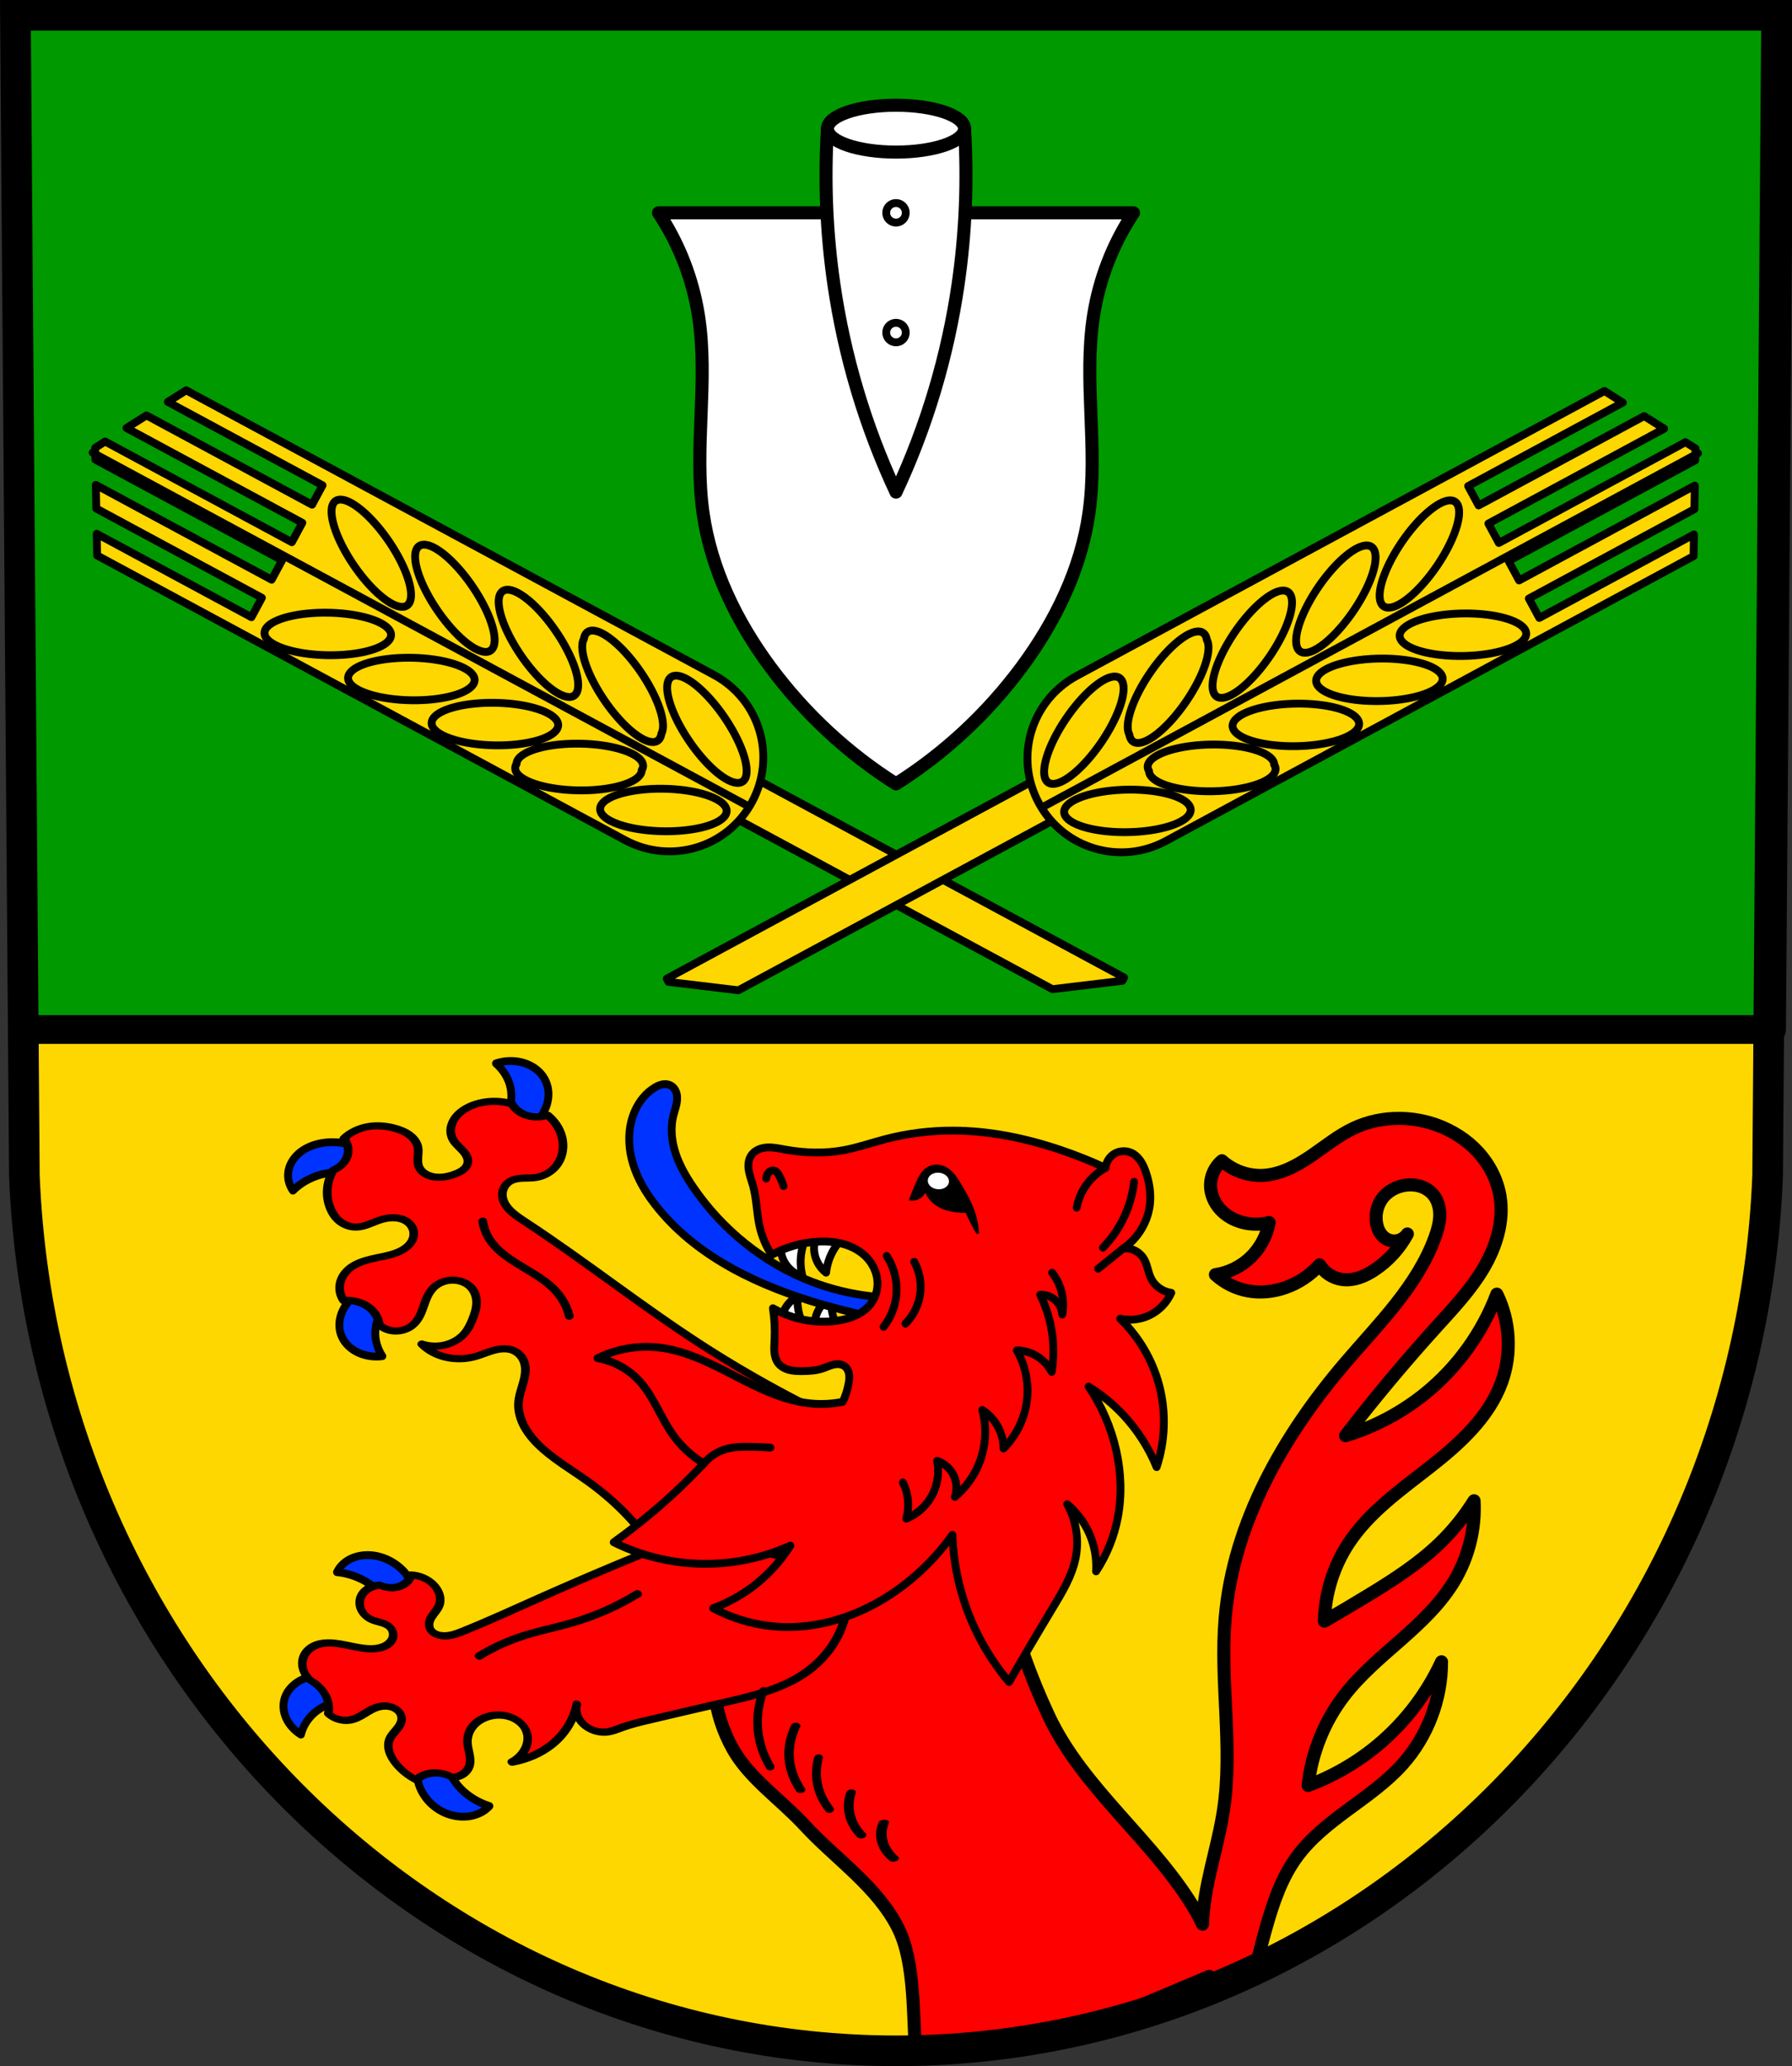 <?xml version="1.0" encoding="UTF-8" standalone="no"?>
<!-- Created with Inkscape (http://www.inkscape.org/) -->

<svg
   xmlns:dc="http://purl.org/dc/elements/1.1/"
   xmlns:cc="http://creativecommons.org/ns#"
   xmlns:rdf="http://www.w3.org/1999/02/22-rdf-syntax-ns#"
   xmlns:svg="http://www.w3.org/2000/svg"
   xmlns="http://www.w3.org/2000/svg"
   xmlns:sodipodi="http://sodipodi.sourceforge.net/DTD/sodipodi-0.dtd"
   xmlns:inkscape="http://www.inkscape.org/namespaces/inkscape"
   width="181.582mm"
   height="209.344mm"
   viewBox="0 0 181.582 209.344"
   version="1.1"
   id="svg4665"
   inkscape:version="0.92.4 (5da689c313, 2019-01-14)"
   sodipodi:docname="DEU Hellertshausen COA.svg">
  <rect x="0" y="0" width="181.582" height="209.344" fill="#333333" stroke="none"/>
  <defs
     id="defs4659">
    <inkscape:path-effect
       effect="spiro"
       id="path-effect1950"
       is_visible="true" />
    <inkscape:path-effect
       effect="spiro"
       id="path-effect1704"
       is_visible="true" />
    <inkscape:path-effect
       effect="spiro"
       id="path-effect1681"
       is_visible="true" />
    <inkscape:path-effect
       effect="spiro"
       id="path-effect1681-2"
       is_visible="true" />
    <inkscape:path-effect
       effect="spiro"
       id="path-effect1704-5"
       is_visible="true" />
    <inkscape:path-effect
       effect="spiro"
       id="path-effect9540-5"
       is_visible="true" />
    <inkscape:path-effect
       effect="spiro"
       id="path-effect9536-1"
       is_visible="true" />
    <inkscape:path-effect
       effect="spiro"
       id="path-effect9532-8"
       is_visible="true" />
    <inkscape:path-effect
       effect="spiro"
       id="path-effect9528-2"
       is_visible="true" />
    <inkscape:path-effect
       effect="spiro"
       id="path-effect9524-5"
       is_visible="true" />
    <inkscape:path-effect
       effect="spiro"
       id="path-effect9416-6"
       is_visible="true" />
    <inkscape:path-effect
       effect="spiro"
       id="path-effect9408-6"
       is_visible="true" />
    <inkscape:path-effect
       effect="spiro"
       id="path-effect9404-0"
       is_visible="true" />
    <inkscape:path-effect
       effect="spiro"
       id="path-effect9400-6"
       is_visible="true" />
    <inkscape:path-effect
       effect="spiro"
       id="path-effect9396-7"
       is_visible="true" />
    <inkscape:path-effect
       effect="spiro"
       id="path-effect9346-8"
       is_visible="true" />
    <inkscape:path-effect
       effect="spiro"
       id="path-effect1351-5-3-2-2-1-2"
       is_visible="true" />
    <inkscape:path-effect
       effect="spiro"
       id="path-effect1351-5-3-2-8-6"
       is_visible="true" />
    <inkscape:path-effect
       effect="spiro"
       id="path-effect1351-5-3-1-5"
       is_visible="true" />
    <inkscape:path-effect
       effect="spiro"
       id="path-effect1351-5-4-0"
       is_visible="true" />
    <inkscape:path-effect
       effect="spiro"
       id="path-effect1351-7-2"
       is_visible="true" />
    <inkscape:path-effect
       effect="spiro"
       id="path-effect2081-7-9"
       is_visible="true" />
    <inkscape:path-effect
       effect="spiro"
       id="path-effect2077-7-6"
       is_visible="true" />
    <inkscape:path-effect
       effect="spiro"
       id="path-effect2005-4-5"
       is_visible="true" />
    <inkscape:path-effect
       effect="spiro"
       id="path-effect2001-7-4"
       is_visible="true" />
  </defs>
  <sodipodi:namedview
     id="base"
     pagecolor="#ffffff"
     bordercolor="#666666"
     borderopacity="1.0"
     inkscape:pageopacity="0.0"
     inkscape:pageshadow="2"
     inkscape:zoom="0.6926014"
     inkscape:cx="343.14802"
     inkscape:cy="395.60995"
     inkscape:document-units="mm"
     inkscape:current-layer="layer1"
     showgrid="false"
     inkscape:window-width="1366"
     inkscape:window-height="745"
     inkscape:window-x="-8"
     inkscape:window-y="-8"
     inkscape:window-maximized="1"
     fit-margin-top="0"
     fit-margin-left="0"
     fit-margin-right="0"
     fit-margin-bottom="0"
     inkscape:snap-midpoints="true"
     inkscape:snap-smooth-nodes="true"
     inkscape:snap-nodes="false" />
  <g
     inkscape:label="Ebene 1"
     inkscape:groupmode="layer"
     id="layer1"
     transform="translate(-3.384,-4.929)">
    <path
       style="fill:#ffd700;fill-opacity:1;fill-rule:evenodd;stroke:none;stroke-width:3.104;stroke-opacity:1"
       inkscape:connector-curvature="0"
       d="M 183.402,6.481 182.497,124.062 c -1.975,49.459 -40.998,88.631 -88.322,88.658 C 46.894,212.66 7.856,173.474 5.853,124.062 L 4.948,6.481 H 94.173 Z"
       id="path10563-0-6-7-8-3"
       sodipodi:nodetypes="ccccccc" />
    <path
       style="fill:#009900;fill-opacity:1;stroke:#000000;stroke-width:11;stroke-linecap:round;stroke-linejoin:round;stroke-miterlimit:4;stroke-dasharray:none;stroke-opacity:1;paint-order:markers fill stroke"
       d="M 5.912 5.867 L 8.896 393.617 L 677.398 393.617 L 680.385 5.867 L 343.141 5.867 L 5.912 5.867 z "
       transform="matrix(0.265,0,0,0.265,3.384,4.929)"
       id="rect1661" />
    <path
       style="fill:#ffffff;stroke:#000000;stroke-width:1.323;stroke-linecap:round;stroke-linejoin:round;stroke-miterlimit:4;stroke-dasharray:none;stroke-opacity:1"
       d="m 70.108,26.492 c 2.075,3.111 3.468,6.694 4.05,10.412 1.031,6.595 -0.474,13.387 0.463,19.997 0.809,5.704 3.422,11.025 6.826,15.619 3.483,4.7 7.822,8.733 12.728,11.832 4.906,-3.099 9.245,-7.133 12.728,-11.832 3.404,-4.594 6.017,-9.915 6.826,-15.619 0.937,-6.609 -0.568,-13.402 0.463,-19.997 0.581,-3.718 1.975,-7.301 4.05,-10.412 H 94.175 Z"
       id="path1679"
       inkscape:connector-curvature="0" />
    <path
       style="fill:#ffffff;stroke:#000000;stroke-width:1.323;stroke-linecap:round;stroke-linejoin:round;stroke-miterlimit:4;stroke-dasharray:none;stroke-opacity:1"
       d="m 87.23,17.965 c -0.324,5.243 -0.108,10.525 0.644,15.717 1.062,7.332 3.197,14.484 6.301,21.11 3.104,-6.627 5.239,-13.778 6.301,-21.11 0.752,-5.192 0.968,-10.474 0.644,-15.717 h -6.945 z"
       id="path1702"
       inkscape:connector-curvature="0" />
    <ellipse
       style="fill:#ffffff;fill-opacity:1;stroke:#000000;stroke-width:1.323;stroke-linecap:round;stroke-linejoin:round;stroke-miterlimit:4;stroke-dasharray:none;stroke-opacity:1;paint-order:markers fill stroke"
       id="path1725"
       cx="94.175"
       cy="17.965"
       rx="6.945"
       ry="2.374" />
    <path
       style="fill:#ffffff;fill-opacity:1;stroke:#000000;stroke-width:0.794;stroke-linecap:round;stroke-linejoin:round;stroke-miterlimit:4;stroke-dasharray:none;stroke-opacity:1;paint-order:markers fill stroke"
       d="m 94.175,25.503 a 0.988,0.988 0 0 0 -0.989,0.989 0.988,0.988 0 0 0 0.989,0.989 0.988,0.988 0 0 0 0.988,-0.989 0.988,0.988 0 0 0 -0.988,-0.989 z m 0,12.134 a 0.988,0.988 0 0 0 -0.989,0.989 0.988,0.988 0 0 0 0.989,0.988 0.988,0.988 0 0 0 0.988,-0.988 0.988,0.988 0 0 0 -0.988,-0.989 z"
       id="path1727"
       inkscape:connector-curvature="0" />
    <g
       id="g1946"
       transform="translate(198.226)">
      <g
         transform="rotate(-61.666,126.206,476.053)"
         id="g1907">
        <path
           inkscape:connector-curvature="0"
           style="fill:#ffd700;fill-opacity:1;stroke:#000000;stroke-width:3;stroke-linecap:round;stroke-linejoin:round;stroke-miterlimit:4;stroke-dasharray:none;stroke-opacity:1;paint-order:markers fill stroke"
           d="m 1311.424,259.854 v 141.557 l 15.516,22.014 h 1.41 V 259.854 Z"
           transform="matrix(0.265,0,0,0.265,3.384,4.929)"
           id="rect1889" />
        <path
           inkscape:connector-curvature="0"
           style="fill:#ffd700;fill-opacity:1;stroke:#000000;stroke-width:3;stroke-linecap:round;stroke-linejoin:round;stroke-miterlimit:4;stroke-dasharray:none;stroke-opacity:1;paint-order:markers fill stroke"
           d="m 1319.887,-19.014 -3.934,2.213 v 81.111 h -8.422 v -76.371 l -7.869,4.428 V 64.311 h -8.42 V -2.895 l -7.227,4.066 V 230.459 c 0,19.873 15.998,35.871 35.871,35.871 19.873,0 35.871,-15.998 35.871,-35.871 V 1.172 l -7.229,-4.068 V 64.311 h -8.42 V -7.635 l -7.869,-4.428 v 76.373 h -8.42 v -81.111 z"
           transform="matrix(0.265,0,0,0.265,3.384,4.929)"
           id="rect1760" />
        <path
           style="fill:#ffd700;fill-opacity:1;stroke:#000000;stroke-width:0.794;stroke-linecap:round;stroke-linejoin:miter;stroke-miterlimit:4;stroke-dasharray:none;stroke-opacity:1"
           d="M 352.604,75.395 V -0.102"
           id="path1823"
           inkscape:connector-curvature="0" />
        <path
           style="fill:#ffd700;fill-opacity:1;stroke:#000000;stroke-width:0.794;stroke-linecap:round;stroke-linejoin:round;stroke-miterlimit:4;stroke-dasharray:none;stroke-opacity:1;paint-order:markers fill stroke"
           d="m 345.235,23.81 a 6.412,2.152 62.64 0 0 -0.439,0.082 6.412,2.152 62.64 0 0 1.03,6.678 6.412,2.152 62.64 0 0 4.859,4.713 6.412,2.152 62.64 0 0 -1.029,-6.678 6.412,2.152 62.64 0 0 -4.42,-4.795 z m 14.303,0 a 2.152,6.412 27.36 0 0 -4.42,4.795 2.152,6.412 27.36 0 0 -1.03,6.678 2.152,6.412 27.36 0 0 4.86,-4.713 2.152,6.412 27.36 0 0 1.029,-6.678 2.152,6.412 27.36 0 0 -0.439,-0.082 z m -14.303,9.62 a 6.412,2.152 62.64 0 0 -0.439,0.082 6.412,2.152 62.64 0 0 -0.176,0.127 6.412,2.152 62.64 0 0 -0.258,0.418 6.412,2.152 62.64 0 0 1.464,6.133 6.412,2.152 62.64 0 0 4.859,4.713 6.412,2.152 62.64 0 0 0.558,-1.168 6.412,2.152 62.64 0 0 -0.015,-0.78 6.412,2.152 62.64 0 0 -0.002,-0.024 6.412,2.152 62.64 0 0 -1.098,-3.723 6.412,2.152 62.64 0 0 -0.473,-0.983 6.412,2.152 62.64 0 0 -4.42,-4.795 z m 14.303,0 a 2.152,6.412 27.36 0 0 -4.207,4.394 2.152,6.412 27.36 0 0 -0.213,0.401 2.152,6.412 27.36 0 0 -1.177,2.851 2.152,6.412 27.36 0 0 -0.151,0.536 2.152,6.412 27.36 0 0 0.17,3.207 2.152,6.412 27.36 0 0 0.128,0.084 2.152,6.412 27.36 0 0 4.86,-4.713 2.152,6.412 27.36 0 0 1.029,-6.678 2.152,6.412 27.36 0 0 -0.439,-0.082 z m -14.303,9.62 a 6.412,2.152 62.64 0 0 -0.439,0.082 6.412,2.152 62.64 0 0 -0.176,0.127 6.412,2.152 62.64 0 0 -0.258,0.418 6.412,2.152 62.64 0 0 1.464,6.133 6.412,2.152 62.64 0 0 4.717,4.768 6.412,2.152 62.64 0 0 0.143,-0.055 6.412,2.152 62.64 0 0 0.176,-0.127 6.412,2.152 62.64 0 0 0.146,-0.182 6.412,2.152 62.64 0 0 0.236,-0.859 6.412,2.152 62.64 0 0 -0.016,-0.804 6.412,2.152 62.64 0 0 0,-5.19e-4 6.412,2.152 62.64 0 0 -1.098,-3.723 6.412,2.152 62.64 0 0 -0.473,-0.983 6.412,2.152 62.64 0 0 -4.42,-4.795 z m 14.303,0 a 2.152,6.412 27.36 0 0 -4.207,4.394 2.152,6.412 27.36 0 0 -0.213,0.401 2.152,6.412 27.36 0 0 -1.328,3.387 2.152,6.412 27.36 0 0 0,5.16e-4 2.152,6.412 27.36 0 0 0.17,3.207 2.152,6.412 27.36 0 0 0.128,0.084 2.152,6.412 27.36 0 0 4.86,-4.713 2.152,6.412 27.36 0 0 1.029,-6.678 2.152,6.412 27.36 0 0 -0.439,-0.082 z m -13.863,9.538 a 6.412,2.152 62.64 0 0 -0.439,0.082 6.412,2.152 62.64 0 0 -0.439,0.082 6.412,2.152 62.64 0 0 1.03,6.678 6.412,2.152 62.64 0 0 4.859,4.713 6.412,2.152 62.64 0 0 0.007,-0.005 6.412,2.152 62.64 0 0 0.433,-0.077 6.412,2.152 62.64 0 0 -1.029,-6.678 6.412,2.152 62.64 0 0 -4.42,-4.795 z m 14.302,0 a 2.152,6.412 27.36 0 0 -0.367,0.085 2.152,6.412 27.36 0 0 -0.072,-0.004 2.152,6.412 27.36 0 0 -4.42,4.795 2.152,6.412 27.36 0 0 -1.03,6.678 2.152,6.412 27.36 0 0 0.805,-0.004 2.152,6.412 27.36 0 0 4.494,-4.791 2.152,6.412 27.36 0 0 1.029,-6.678 2.152,6.412 27.36 0 0 -0.439,-0.082 z m -14.302,9.62 a 6.412,2.152 62.64 0 0 -0.439,0.082 6.412,2.152 62.64 0 0 1.03,6.678 6.412,2.152 62.64 0 0 4.859,4.713 6.412,2.152 62.64 0 0 -1.029,-6.678 6.412,2.152 62.64 0 0 -4.42,-4.795 z m 14.302,0 a 2.152,6.412 27.36 0 0 -4.42,4.795 2.152,6.412 27.36 0 0 -1.03,6.678 2.152,6.412 27.36 0 0 4.86,-4.713 2.152,6.412 27.36 0 0 1.029,-6.678 2.152,6.412 27.36 0 0 -0.439,-0.082 z"
           id="path1825"
           inkscape:connector-curvature="0" />
      </g>
      <g
         transform="matrix(-0.475,-0.88,-0.88,0.475,144.611,361.197)"
         id="g1907-8">
        <path
           inkscape:connector-curvature="0"
           style="fill:#ffd700;fill-opacity:1;stroke:#000000;stroke-width:3;stroke-linecap:round;stroke-linejoin:round;stroke-miterlimit:4;stroke-dasharray:none;stroke-opacity:1;paint-order:markers fill stroke"
           d="m 1311.424,259.854 v 141.557 l 15.516,22.014 h 1.41 V 259.854 Z"
           transform="matrix(0.265,0,0,0.265,3.384,4.929)"
           id="rect1889-5" />
        <path
           inkscape:connector-curvature="0"
           style="fill:#ffd700;fill-opacity:1;stroke:#000000;stroke-width:3;stroke-linecap:round;stroke-linejoin:round;stroke-miterlimit:4;stroke-dasharray:none;stroke-opacity:1;paint-order:markers fill stroke"
           d="m 1319.887,-19.014 -3.934,2.213 v 81.111 h -8.422 v -76.371 l -7.869,4.428 V 64.311 h -8.42 V -2.895 l -7.227,4.066 V 230.459 c 0,19.873 15.998,35.871 35.871,35.871 19.873,0 35.871,-15.998 35.871,-35.871 V 1.172 l -7.229,-4.068 V 64.311 h -8.42 V -7.635 l -7.869,-4.428 v 76.373 h -8.42 v -81.111 z"
           transform="matrix(0.265,0,0,0.265,3.384,4.929)"
           id="rect1760-5" />
        <path
           style="fill:#ffd700;fill-opacity:1;stroke:#000000;stroke-width:0.794;stroke-linecap:round;stroke-linejoin:miter;stroke-miterlimit:4;stroke-dasharray:none;stroke-opacity:1"
           d="M 352.604,75.395 V -0.102"
           id="path1823-1"
           inkscape:connector-curvature="0" />
        <path
           style="fill:#ffd700;fill-opacity:1;stroke:#000000;stroke-width:0.794;stroke-linecap:round;stroke-linejoin:round;stroke-miterlimit:4;stroke-dasharray:none;stroke-opacity:1;paint-order:markers fill stroke"
           d="m 345.235,23.81 a 6.412,2.152 62.64 0 0 -0.439,0.082 6.412,2.152 62.64 0 0 1.03,6.678 6.412,2.152 62.64 0 0 4.859,4.713 6.412,2.152 62.64 0 0 -1.029,-6.678 6.412,2.152 62.64 0 0 -4.42,-4.795 z m 14.303,0 a 2.152,6.412 27.36 0 0 -4.42,4.795 2.152,6.412 27.36 0 0 -1.03,6.678 2.152,6.412 27.36 0 0 4.86,-4.713 2.152,6.412 27.36 0 0 1.029,-6.678 2.152,6.412 27.36 0 0 -0.439,-0.082 z m -14.303,9.62 a 6.412,2.152 62.64 0 0 -0.439,0.082 6.412,2.152 62.64 0 0 -0.176,0.127 6.412,2.152 62.64 0 0 -0.258,0.418 6.412,2.152 62.64 0 0 1.464,6.133 6.412,2.152 62.64 0 0 4.859,4.713 6.412,2.152 62.64 0 0 0.558,-1.168 6.412,2.152 62.64 0 0 -0.015,-0.78 6.412,2.152 62.64 0 0 -0.002,-0.024 6.412,2.152 62.64 0 0 -1.098,-3.723 6.412,2.152 62.64 0 0 -0.473,-0.983 6.412,2.152 62.64 0 0 -4.42,-4.795 z m 14.303,0 a 2.152,6.412 27.36 0 0 -4.207,4.394 2.152,6.412 27.36 0 0 -0.213,0.401 2.152,6.412 27.36 0 0 -1.177,2.851 2.152,6.412 27.36 0 0 -0.151,0.536 2.152,6.412 27.36 0 0 0.17,3.207 2.152,6.412 27.36 0 0 0.128,0.084 2.152,6.412 27.36 0 0 4.86,-4.713 2.152,6.412 27.36 0 0 1.029,-6.678 2.152,6.412 27.36 0 0 -0.439,-0.082 z m -14.303,9.62 a 6.412,2.152 62.64 0 0 -0.439,0.082 6.412,2.152 62.64 0 0 -0.176,0.127 6.412,2.152 62.64 0 0 -0.258,0.418 6.412,2.152 62.64 0 0 1.464,6.133 6.412,2.152 62.64 0 0 4.717,4.768 6.412,2.152 62.64 0 0 0.143,-0.055 6.412,2.152 62.64 0 0 0.176,-0.127 6.412,2.152 62.64 0 0 0.146,-0.182 6.412,2.152 62.64 0 0 0.236,-0.859 6.412,2.152 62.64 0 0 -0.016,-0.804 6.412,2.152 62.64 0 0 0,-5.19e-4 6.412,2.152 62.64 0 0 -1.098,-3.723 6.412,2.152 62.64 0 0 -0.473,-0.983 6.412,2.152 62.64 0 0 -4.42,-4.795 z m 14.303,0 a 2.152,6.412 27.36 0 0 -4.207,4.394 2.152,6.412 27.36 0 0 -0.213,0.401 2.152,6.412 27.36 0 0 -1.328,3.387 2.152,6.412 27.36 0 0 0,5.16e-4 2.152,6.412 27.36 0 0 0.17,3.207 2.152,6.412 27.36 0 0 0.128,0.084 2.152,6.412 27.36 0 0 4.86,-4.713 2.152,6.412 27.36 0 0 1.029,-6.678 2.152,6.412 27.36 0 0 -0.439,-0.082 z m -13.863,9.538 a 6.412,2.152 62.64 0 0 -0.439,0.082 6.412,2.152 62.64 0 0 -0.439,0.082 6.412,2.152 62.64 0 0 1.03,6.678 6.412,2.152 62.64 0 0 4.859,4.713 6.412,2.152 62.64 0 0 0.007,-0.005 6.412,2.152 62.64 0 0 0.433,-0.077 6.412,2.152 62.64 0 0 -1.029,-6.678 6.412,2.152 62.64 0 0 -4.42,-4.795 z m 14.302,0 a 2.152,6.412 27.36 0 0 -0.367,0.085 2.152,6.412 27.36 0 0 -0.072,-0.004 2.152,6.412 27.36 0 0 -4.42,4.795 2.152,6.412 27.36 0 0 -1.03,6.678 2.152,6.412 27.36 0 0 0.805,-0.004 2.152,6.412 27.36 0 0 4.494,-4.791 2.152,6.412 27.36 0 0 1.029,-6.678 2.152,6.412 27.36 0 0 -0.439,-0.082 z m -14.302,9.62 a 6.412,2.152 62.64 0 0 -0.439,0.082 6.412,2.152 62.64 0 0 1.03,6.678 6.412,2.152 62.64 0 0 4.859,4.713 6.412,2.152 62.64 0 0 -1.029,-6.678 6.412,2.152 62.64 0 0 -4.42,-4.795 z m 14.302,0 a 2.152,6.412 27.36 0 0 -4.42,4.795 2.152,6.412 27.36 0 0 -1.03,6.678 2.152,6.412 27.36 0 0 4.86,-4.713 2.152,6.412 27.36 0 0 1.029,-6.678 2.152,6.412 27.36 0 0 -0.439,-0.082 z"
           id="path1825-4"
           inkscape:connector-curvature="0" />
      </g>
    </g>
    <path
       style="fill:#ff0000;fill-opacity:1;stroke:#000000;stroke-width:5;stroke-linecap:round;stroke-linejoin:round;stroke-miterlimit:4;stroke-dasharray:none;stroke-opacity:1"
       d="M 535.365 427.6 C 529.255 427.525 523.141 428.761 517.615 431.367 C 511.63 434.19 506.477 438.47 500.996 442.18 C 495.516 445.889 489.393 449.129 482.781 449.404 C 477.137 449.64 471.432 447.586 467.232 443.807 C 464.532 446.096 462.897 449.596 462.877 453.137 C 462.858 456.543 464.295 459.888 466.596 462.4 C 468.896 464.913 472.015 466.613 475.318 467.443 C 478.568 468.261 482.02 468.261 485.27 467.443 C 484.395 472.359 481.971 476.986 478.428 480.504 C 474.747 484.159 469.876 486.596 464.744 487.348 C 468.199 490.53 472.564 492.712 477.184 493.566 C 481.944 494.447 486.921 493.921 491.49 492.322 C 496.482 490.576 501.021 487.551 504.553 483.615 C 506.444 486.637 509.726 488.746 513.26 489.213 C 515.454 489.502 517.703 489.186 519.803 488.484 C 521.902 487.784 523.861 486.709 525.701 485.48 C 530.879 482.023 535.191 477.28 538.141 471.797 C 537.29 473.059 535.948 473.98 534.465 474.322 C 532.982 474.665 531.373 474.424 530.055 473.662 C 528.971 473.036 528.097 472.08 527.482 470.99 C 526.868 469.9 526.506 468.681 526.322 467.443 C 525.877 464.44 526.511 461.266 528.188 458.734 C 530.253 455.616 533.809 453.62 537.518 453.137 C 539.453 452.885 541.45 453.019 543.303 453.635 C 545.155 454.25 546.857 455.357 548.092 456.869 C 549.879 459.057 550.599 461.975 550.533 464.799 C 550.468 467.623 549.677 470.38 548.717 473.037 C 542.007 491.606 527.342 505.935 514.504 520.936 C 490.72 548.728 471.609 582.144 468.477 618.59 C 466.378 643.002 471.503 667.766 467.854 691.994 C 465.645 706.656 460.265 720.881 459.807 735.678 C 459.11 734.163 458.393 732.706 457.643 731.398 C 441.953 704.078 414.192 684.375 400.895 655.814 C 387.17 626.336 378.328 593.406 378.895 560.775 L 323.768 578.486 L 275.303 624.535 C 270.829 639.307 272.607 655.181 280.256 668.779 C 286.575 680.013 298.611 688.092 307.645 697.883 C 319.778 711.033 335.864 721.582 343.656 737.689 C 349.905 750.607 349.041 770.719 350.121 785.268 C 369.721 784.834 388.926 782.626 407.586 778.785 L 462.369 755.656 C 462.716 756.835 463.085 758.007 463.5 759.164 L 468.826 759.607 C 472.467 758.054 476.07 756.427 479.646 754.744 C 480.951 748.924 482.411 743.137 484.025 737.395 C 486.729 727.775 489.954 718.096 495.844 710.025 C 501.145 702.762 508.355 697.145 515.596 691.812 C 522.836 686.48 530.276 681.27 536.275 674.572 C 545.814 663.924 551.239 649.68 551.203 635.385 C 545.584 647.572 537.234 658.491 526.945 667.107 C 519 673.761 509.91 679.045 500.197 682.658 C 501.53 670.294 506.321 658.32 513.883 648.447 C 520.101 640.328 528.04 633.726 535.713 626.965 C 543.386 620.204 550.967 613.084 556.18 604.285 C 561.589 595.155 564.221 584.403 563.643 573.807 C 559.97 579.703 555.572 585.148 550.58 589.979 C 542.457 597.84 532.864 603.997 523.213 609.883 C 517.657 613.271 512.058 616.588 506.418 619.834 C 506.646 609.271 509.921 598.792 515.748 589.979 C 523.639 578.043 535.677 569.617 546.936 560.787 C 558.195 551.957 569.354 541.857 574.217 528.4 C 578.133 517.565 577.444 505.146 572.352 494.811 C 566.784 509.573 557.234 522.813 544.982 532.754 C 535.995 540.046 525.581 545.572 514.504 548.926 C 525.552 534.577 537.175 520.671 549.336 507.252 C 555.761 500.162 562.391 493.135 567.254 484.895 C 572.117 476.654 575.129 466.935 573.596 457.49 C 572.572 451.18 569.534 445.253 565.221 440.535 C 560.907 435.817 555.349 432.294 549.336 430.123 C 544.867 428.509 540.118 427.658 535.365 427.6 z "
       transform="matrix(0.265,0,0,0.265,3.384,4.929)"
       id="path1948" />
    <path
       inkscape:connector-curvature="0"
       style="fill:#0033ff;fill-opacity:1;stroke:#000000;stroke-width:0.794;stroke-linecap:round;stroke-linejoin:round;stroke-miterlimit:4;stroke-dasharray:none;stroke-opacity:1"
       d="m 54.825,112.438 c -0.405,0.028 -0.806,0.107 -1.184,0.238 0.642,0.569 1.111,1.271 1.358,2.028 0.452,1.387 0.119,2.951 -0.883,4.157 l 2.277,0.767 c 1.212,-0.651 2.107,-1.706 2.431,-2.866 0.156,-0.557 0.184,-1.138 0.057,-1.694 -0.127,-0.556 -0.412,-1.086 -0.843,-1.518 -0.51,-0.512 -1.224,-0.88 -2.007,-1.035 -0.392,-0.078 -0.8,-0.102 -1.205,-0.075 z"
       id="path2170" />
    <path
       inkscape:connector-curvature="0"
       style="fill:#0033ff;fill-opacity:1;stroke:#000000;stroke-width:0.794;stroke-linecap:round;stroke-linejoin:round;stroke-miterlimit:4;stroke-dasharray:none;stroke-opacity:1"
       d="m 36.873,120.658 c -0.519,0.015 -1.037,0.093 -1.528,0.239 -0.654,0.195 -1.259,0.515 -1.73,0.937 -0.558,0.5 -0.919,1.144 -1.017,1.808 -0.098,0.665 0.069,1.348 0.468,1.922 0.611,-0.617 1.401,-1.117 2.284,-1.443 1.617,-0.597 3.538,-0.583 5.102,0.036 l 0.663,-1.983 c -0.921,-0.881 -2.292,-1.437 -3.725,-1.511 -0.172,-0.009 -0.344,-0.011 -0.517,-0.006 z"
       id="path2168" />
    <path
       inkscape:connector-curvature="0"
       style="fill:#0033ff;fill-opacity:1;stroke:#000000;stroke-width:0.794;stroke-linecap:round;stroke-linejoin:round;stroke-miterlimit:4;stroke-dasharray:none;stroke-opacity:1"
       d="m 41.517,135.001 c -1.36,0.394 -2.533,1.246 -3.187,2.314 -0.314,0.513 -0.512,1.076 -0.553,1.644 -0.041,0.568 0.078,1.142 0.367,1.65 0.342,0.601 0.922,1.103 1.632,1.411 0.71,0.308 1.546,0.421 2.351,0.317 -0.452,-0.683 -0.699,-1.462 -0.714,-2.251 -0.028,-1.444 0.753,-2.906 2.073,-3.883 z"
       id="path2166" />
    <path
       style="fill:#ff0000;fill-opacity:1;stroke:#000000;stroke-width:0.503;stroke-linecap:round;stroke-linejoin:round;stroke-miterlimit:4;stroke-dasharray:none;stroke-opacity:1"
       d="m -61.419,58.071 c -3.166,-2.038 -6.163,-4.338 -8.95,-6.869 -3.33,-3.024 -6.355,-6.371 -9.668,-9.413 -0.444,-0.407 -0.908,-0.832 -1.116,-1.397 -0.104,-0.282 -0.138,-0.596 -0.061,-0.887 0.077,-0.291 0.271,-0.556 0.543,-0.687 0.221,-0.107 0.475,-0.121 0.721,-0.112 0.246,0.009 0.492,0.037 0.736,0.008 0.479,-0.057 0.916,-0.343 1.203,-0.731 0.287,-0.388 0.433,-0.869 0.462,-1.351 0.049,-0.816 -0.236,-1.647 -0.775,-2.261 -0.429,0.136 -0.913,0.087 -1.306,-0.133 -0.328,-0.184 -0.59,-0.483 -0.728,-0.833 -0.581,-0.267 -1.248,-0.341 -1.873,-0.208 -0.56,0.119 -1.095,0.412 -1.434,0.873 -0.169,0.231 -0.287,0.5 -0.331,0.783 -0.044,0.283 -0.012,0.578 0.1,0.841 0.13,0.304 0.359,0.553 0.535,0.832 0.088,0.14 0.164,0.289 0.204,0.449 0.04,0.16 0.044,0.332 -0.011,0.488 -0.054,0.156 -0.163,0.289 -0.294,0.391 -0.13,0.102 -0.281,0.174 -0.435,0.234 -0.379,0.147 -0.798,0.221 -1.193,0.13 -0.198,-0.045 -0.387,-0.132 -0.545,-0.261 -0.157,-0.129 -0.281,-0.3 -0.344,-0.493 -0.076,-0.232 -0.061,-0.484 -0.035,-0.727 0.027,-0.243 0.065,-0.488 0.035,-0.73 -0.043,-0.345 -0.225,-0.665 -0.472,-0.91 -0.247,-0.245 -0.557,-0.42 -0.881,-0.547 -0.461,-0.181 -0.965,-0.27 -1.457,-0.208 -0.549,0.069 -1.072,0.331 -1.457,0.728 0.241,0.402 0.281,0.919 0.104,1.353 -0.152,0.373 -0.459,0.68 -0.833,0.833 -0.453,0.814 -0.568,1.81 -0.312,2.706 0.098,0.344 0.253,0.679 0.493,0.944 0.241,0.265 0.575,0.457 0.932,0.479 0.241,0.015 0.48,-0.045 0.708,-0.126 0.227,-0.081 0.447,-0.183 0.677,-0.256 0.262,-0.084 0.539,-0.13 0.813,-0.103 0.274,0.026 0.544,0.128 0.749,0.312 0.197,0.177 0.325,0.428 0.361,0.691 0.035,0.263 -0.021,0.536 -0.153,0.766 -0.112,0.196 -0.275,0.359 -0.461,0.486 -0.186,0.127 -0.395,0.218 -0.609,0.286 -0.43,0.136 -0.882,0.178 -1.323,0.269 -0.446,0.091 -0.893,0.236 -1.249,0.52 -0.33,0.264 -0.568,0.642 -0.661,1.054 -0.094,0.412 -0.043,0.856 0.141,1.236 0.448,-0.012 0.898,0.138 1.249,0.416 0.439,0.348 0.713,0.897 0.728,1.457 0.198,0.264 0.498,0.449 0.823,0.506 0.325,0.057 0.67,-0.013 0.946,-0.194 0.232,-0.151 0.411,-0.373 0.546,-0.615 0.135,-0.241 0.23,-0.503 0.321,-0.765 0.091,-0.262 0.178,-0.525 0.301,-0.773 0.123,-0.248 0.283,-0.482 0.497,-0.657 0.286,-0.233 0.666,-0.349 1.033,-0.312 0.367,0.037 0.717,0.229 0.944,0.52 0.257,0.33 0.348,0.768 0.321,1.185 -0.027,0.418 -0.163,0.821 -0.321,1.208 -0.135,0.332 -0.29,0.662 -0.52,0.937 -0.295,0.351 -0.71,0.6 -1.159,0.693 -0.449,0.094 -0.929,0.032 -1.339,-0.173 0.327,0.469 0.798,0.836 1.332,1.038 0.534,0.203 1.13,0.24 1.686,0.106 0.367,-0.088 0.713,-0.249 1.078,-0.347 0.182,-0.049 0.37,-0.083 0.559,-0.082 0.189,1.58e-4 0.379,0.035 0.549,0.117 0.298,0.144 0.515,0.426 0.623,0.739 0.108,0.313 0.114,0.653 0.068,0.981 -0.093,0.655 -0.39,1.268 -0.483,1.923 -0.078,0.551 -0.006,1.118 0.167,1.647 0.173,0.529 0.446,1.022 0.77,1.475 0.785,1.1 1.855,1.958 2.81,2.914 1.339,1.341 2.468,2.892 3.33,4.579 z"
       id="path1999-3-5"
       inkscape:connector-curvature="0"
       inkscape:path-effect="#path-effect2001-7-4"
       inkscape:original-d="m -61.419142,58.071109 c 0,0 -6.106261,-4.407943 -8.950087,-6.86867 -3.401376,-2.943168 -7.493629,-5.475911 -9.668261,-9.413242 -0.489631,-0.886514 -1.243204,-2.161599 -0.634743,-2.971179 0.292533,-0.389226 1.025941,0.122358 1.456989,-0.104071 0.786583,-0.413191 1.512901,-1.206049 1.665134,-2.081414 0.13651,-0.784958 -0.775372,-2.26096 -0.775372,-2.26096 0,0 -0.917221,0.06808 -1.306044,-0.132667 -0.327668,-0.169174 -0.728496,-0.832567 -0.728496,-0.832567 0,0 -1.3038,-0.473509 -1.873274,-0.208142 -0.906981,0.422641 -1.566533,1.501948 -1.665131,2.497698 -0.06284,0.634669 0.877482,1.149076 0.728496,1.769203 -0.07471,0.310979 -0.4156,0.558195 -0.728496,0.624424 -0.708654,0.149996 -1.649027,-0.04328 -2.081416,-0.624424 -0.289907,-0.389644 0.177518,-1.004932 0,-1.456989 -0.242249,-0.616897 -0.765721,-1.149677 -1.352921,-1.456992 -0.434664,-0.227484 -0.97273,-0.286726 -1.456989,-0.208142 -0.535977,0.08698 -1.456991,0.728496 -1.456991,0.728496 0,0 0.260997,0.928709 0.104071,1.35292 -0.136168,0.368097 -0.832567,0.832567 -0.832567,0.832567 0,0 -0.611333,1.848596 -0.312211,2.705838 0.221221,0.633988 0.776397,1.252109 1.425739,1.423089 0.462894,0.121886 0.906621,-0.34962 1.38417,-0.382379 0.523728,-0.03593 1.18813,-0.161325 1.561063,0.208139 0.34852,0.345278 0.447374,1.028681 0.20814,1.456992 -0.424262,0.759572 -1.593115,0.699933 -2.393627,1.040707 -0.414941,0.176638 -0.958414,0.175354 -1.24885,0.520353 -0.504041,0.598733 -0.520353,2.289559 -0.520353,2.289559 0,0 0.917355,0.128779 1.248849,0.416282 0.410203,0.355767 0.728496,1.456992 0.728496,1.456992 0,0 1.225018,0.562171 1.769203,0.312211 0.989365,-0.454444 0.692225,-2.321223 1.665131,-2.80991 0.592243,-0.297481 1.533913,-0.284419 1.977345,0.20814 0.533837,0.59298 0.20014,1.621263 0,2.39363 -0.08959,0.345738 -0.23272,0.724908 -0.520353,0.936635 -0.684896,0.504153 -2.497699,0.520354 -2.497699,0.520354 0,0 1.948636,1.026315 3.018052,1.144778 0.731418,0.08102 1.616022,-0.778308 2.185487,-0.312211 0.941101,0.770275 -0.0027,2.444757 0.20814,3.642476 0.188391,1.070074 0.387981,2.184293 0.936638,3.122123 0.681374,1.164686 1.942689,1.880206 2.80991,2.913981 1.212988,1.445948 3.330265,4.579114 3.330265,4.579114 z"
       sodipodi:nodetypes="caaaaacacaaaaaaaacacaaaaaaacacaaaaacaaaaacc"
       transform="matrix(1.738,-0.114,0.093,1.428,191.809,59.912)" />
    <path
       style="fill:none;stroke:#000000;stroke-width:0.503;stroke-linecap:round;stroke-linejoin:miter;stroke-miterlimit:4;stroke-dasharray:none;stroke-opacity:1"
       d="m -82.496,41.55 c 0.035,0.566 0.2,1.123 0.479,1.616 0.405,0.715 1.031,1.276 1.658,1.807 0.628,0.531 1.277,1.054 1.753,1.724 0.413,0.583 0.683,1.267 0.778,1.975"
       id="path2003-7-2"
       inkscape:connector-curvature="0"
       inkscape:path-effect="#path-effect2005-4-5"
       inkscape:original-d="m -82.496321,41.549989 c 0.159859,0.518417 0.195706,1.130651 0.478785,1.615893 0.824668,1.413609 2.52582,2.154711 3.411328,3.531026 0.382847,0.595047 0.518946,1.316389 0.778024,1.974982"
       sodipodi:nodetypes="caac"
       transform="matrix(1.738,-0.114,0.093,1.428,191.809,59.912)" />
    <path
       inkscape:connector-curvature="0"
       style="fill:#0033ff;fill-opacity:1;stroke:#000000;stroke-width:0.794;stroke-linecap:round;stroke-linejoin:round;stroke-miterlimit:4;stroke-dasharray:none;stroke-opacity:1"
       d="m 41.819,162.648 c -0.166,-0.044 -0.334,-0.079 -0.504,-0.105 -0.801,-0.122 -1.615,-0.024 -2.29,0.275 -0.675,0.299 -1.207,0.797 -1.495,1.402 0.942,0.095 1.883,0.385 2.72,0.837 1.533,0.827 2.685,2.211 3.061,3.676 l 2.237,-0.626 c 0.257,-1.15 -0.059,-2.441 -0.86,-3.508 -0.385,-0.513 -0.877,-0.976 -1.455,-1.337 -0.433,-0.27 -0.915,-0.482 -1.414,-0.614 z"
       id="path2164"
       sodipodi:nodetypes="ccccccccccc" />
    <path
       inkscape:connector-curvature="0"
       style="fill:#0033ff;fill-opacity:1;stroke:#000000;stroke-width:0.794;stroke-linecap:round;stroke-linejoin:round;stroke-miterlimit:4;stroke-dasharray:none;stroke-opacity:1"
       d="m 38.517,174.909 c -1.189,-0.395 -2.497,-0.45 -3.635,-0.141 -0.625,0.169 -1.201,0.446 -1.664,0.823 -0.464,0.378 -0.814,0.858 -0.986,1.397 -0.204,0.638 -0.155,1.353 0.138,2.011 0.293,0.658 0.83,1.256 1.508,1.681 0.185,-0.764 0.595,-1.47 1.185,-2.039 1.08,-1.041 2.776,-1.595 4.504,-1.47 l -0.548,-2.072 c -0.164,-0.07 -0.332,-0.134 -0.501,-0.19 z"
       id="path2162"
       sodipodi:nodetypes="ccccccccccc" />
    <path
       inkscape:connector-curvature="0"
       style="fill:#0033ff;fill-opacity:1;stroke:#000000;stroke-width:0.794;stroke-linecap:round;stroke-linejoin:round;stroke-miterlimit:4;stroke-dasharray:none;stroke-opacity:1"
       d="m 48.516,182.457 -2.411,0.119 c -0.589,1.029 -0.647,2.311 -0.158,3.485 0.235,0.564 0.593,1.104 1.064,1.565 0.472,0.461 1.058,0.841 1.704,1.08 0.764,0.283 1.604,0.362 2.364,0.222 0.759,-0.14 1.433,-0.497 1.896,-1.006 -0.912,-0.288 -1.767,-0.759 -2.471,-1.36 -1.289,-1.101 -2.037,-2.646 -1.987,-4.105 z"
       id="path1849-8-8"
       sodipodi:nodetypes="ccccccccc" />
    <path
       transform="matrix(1.661,0.522,-0.429,1.365,224.136,110.906)"
       style="fill:#ff0000;fill-opacity:1;stroke:#000000;stroke-width:0.503;stroke-linecap:round;stroke-linejoin:round;stroke-miterlimit:4;stroke-dasharray:none;stroke-opacity:1"
       d="m -73.908,64.419 c -2.556,2.51 -5.054,5.078 -7.493,7.701 -1.203,1.294 -2.392,2.603 -3.642,3.851 -0.303,0.303 -0.628,0.612 -1.041,0.728 -0.123,0.035 -0.252,0.051 -0.378,0.036 -0.127,-0.014 -0.251,-0.06 -0.35,-0.14 -0.128,-0.104 -0.207,-0.26 -0.239,-0.421 -0.032,-0.162 -0.019,-0.329 0.014,-0.491 0.065,-0.323 0.206,-0.632 0.225,-0.961 0.014,-0.242 -0.04,-0.488 -0.151,-0.704 -0.11,-0.216 -0.276,-0.404 -0.474,-0.545 -0.415,-0.296 -0.976,-0.376 -1.457,-0.208 8.66e-4,0.256 -0.072,0.512 -0.208,0.728 -0.14,0.223 -0.345,0.403 -0.584,0.513 -0.239,0.11 -0.509,0.149 -0.769,0.111 -0.425,0.183 -0.748,0.586 -0.833,1.041 -0.059,0.316 -0.005,0.655 0.164,0.929 0.169,0.274 0.455,0.476 0.772,0.528 0.191,0.032 0.386,0.01 0.58,0.005 0.193,-0.005 0.395,0.007 0.565,0.099 0.104,0.056 0.193,0.141 0.257,0.241 0.064,0.1 0.104,0.214 0.119,0.332 0.03,0.235 -0.039,0.477 -0.167,0.676 -0.125,0.195 -0.302,0.353 -0.501,0.472 -0.199,0.119 -0.419,0.199 -0.643,0.256 -0.458,0.117 -0.934,0.142 -1.401,0.217 -0.467,0.075 -0.941,0.21 -1.305,0.511 -0.281,0.232 -0.484,0.559 -0.561,0.916 -0.077,0.356 -0.027,0.74 0.145,1.062 0.141,0.264 0.361,0.484 0.624,0.624 0.351,0.088 0.677,0.269 0.937,0.52 0.365,0.354 0.592,0.846 0.624,1.353 0.19,0.105 0.407,0.161 0.624,0.161 0.217,0 0.434,-0.056 0.624,-0.161 0.314,-0.173 0.541,-0.466 0.75,-0.758 0.209,-0.291 0.415,-0.595 0.707,-0.803 0.205,-0.147 0.454,-0.242 0.707,-0.234 0.126,0.004 0.252,0.034 0.365,0.091 0.113,0.057 0.212,0.142 0.281,0.247 0.09,0.135 0.129,0.299 0.131,0.461 0.002,0.162 -0.031,0.323 -0.077,0.478 -0.092,0.311 -0.237,0.611 -0.262,0.934 -0.024,0.306 0.063,0.616 0.217,0.882 0.154,0.266 0.373,0.491 0.616,0.679 0.396,0.307 0.863,0.522 1.353,0.624 0.168,-0.364 0.469,-0.664 0.833,-0.833 0.355,-0.164 0.766,-0.202 1.145,-0.104 0.231,-0.11 0.428,-0.291 0.557,-0.512 0.129,-0.221 0.19,-0.482 0.171,-0.737 -0.018,-0.258 -0.114,-0.505 -0.221,-0.741 -0.107,-0.236 -0.227,-0.468 -0.299,-0.716 -0.113,-0.391 -0.1,-0.817 0.031,-1.203 0.131,-0.386 0.378,-0.73 0.698,-0.983 0.313,-0.247 0.701,-0.407 1.1,-0.418 0.399,-0.011 0.806,0.134 1.086,0.418 0.171,0.174 0.291,0.394 0.358,0.629 0.067,0.234 0.082,0.482 0.058,0.724 -0.045,0.455 -0.228,0.896 -0.52,1.249 0.797,-0.51 1.464,-1.222 1.92,-2.051 0.543,-0.986 0.783,-2.136 0.682,-3.257 0.004,0.243 0.07,0.484 0.191,0.695 0.12,0.211 0.294,0.391 0.501,0.518 0.207,0.127 0.446,0.201 0.688,0.213 0.242,0.012 0.488,-0.038 0.706,-0.144 0.324,-0.157 0.577,-0.428 0.841,-0.673 0.448,-0.416 0.947,-0.772 1.444,-1.129 1.11,-0.798 2.214,-1.604 3.33,-2.394 1.512,-1.071 3.077,-2.141 4.163,-3.642 0.813,-1.124 1.326,-2.464 1.471,-3.844 0.145,-1.38 -0.077,-2.797 -0.639,-4.066 z"
       id="path2075-5-8"
       inkscape:connector-curvature="0"
       inkscape:path-effect="#path-effect2077-7-6"
       inkscape:original-d="m -73.907634,64.419427 c 0,0 -5.013521,5.116647 -7.493095,7.701237 -1.22316,1.274964 -2.304832,2.696337 -3.642476,3.850616 -0.32059,0.276643 -0.628842,0.63014 -1.04071,0.728496 -0.238588,0.05698 -0.567776,0.08124 -0.728495,-0.104071 -0.409124,-0.471724 0.143463,-1.265553 0,-1.873274 -0.106931,-0.452968 -0.246858,-0.976714 -0.624425,-1.248849 -0.39799,-0.286855 -1.456989,-0.20814 -1.456989,-0.20814 0,0 -0.04384,0.5367 -0.208142,0.728496 -0.323135,0.377206 -1.352921,0.624425 -1.352921,0.624425 0,0 -0.809606,0.597048 -0.832564,1.040706 -0.02984,0.576589 0.442937,1.157645 0.936635,1.456989 0.327644,0.19866 0.863938,-0.156591 1.144778,0.104072 0.309322,0.287098 0.380019,0.863409 0.208143,1.248849 -0.184209,0.413095 -0.730841,0.546188 -1.144778,0.728496 -0.854829,0.376487 -2.063938,0.04994 -2.705841,0.728495 -0.462883,0.489312 -0.608212,1.331706 -0.416282,1.977345 0.08388,0.282153 0.624424,0.624425 0.624424,0.624425 0,0 0.693693,0.258551 0.936636,0.520353 0.337854,0.364081 0.624425,1.352921 0.624425,1.352921 0,0 0.867056,0.165909 1.248849,0 0.652812,-0.283681 0.793774,-1.302644 1.456991,-1.561063 0.421444,-0.164213 1.064425,-0.244283 1.352921,0.104071 0.400731,0.483875 -0.326581,1.256271 -0.208143,1.873274 0.111174,0.579161 0.403736,1.156228 0.832567,1.561063 0.361172,0.340962 1.352921,0.624424 1.352921,0.624424 0,0 0.477143,-0.666096 0.832564,-0.832567 0.346991,-0.162522 1.144778,-0.104071 1.144778,-0.104071 0,0 0.683968,-0.768978 0.728496,-1.248849 0.04765,-0.513502 -0.514868,-0.941313 -0.520353,-1.456992 -0.0082,-0.767857 0.105541,-1.736485 0.728495,-2.185484 0.590986,-0.425958 1.599491,-0.4328 2.185485,0 0.379542,0.28032 0.438993,0.881628 0.416285,1.35292 -0.0217,0.450451 -0.520353,1.248849 -0.520353,1.248849 0,0 1.487876,-1.219887 1.91979,-2.050678 0.511637,-0.984138 0.681977,-3.256932 0.681977,-3.256932 0,0 1.271537,1.332516 2.086158,1.28196 0.35848,-0.02225 0.559562,-0.450459 0.841231,-0.673315 0.479068,-0.379036 0.954864,-0.762491 1.443583,-1.128999 1.093697,-0.820201 2.259582,-1.543604 3.330265,-2.393627 1.444057,-1.146447 3.287977,-1.856087 4.16283,-3.642476 1.118268,-2.283427 0.832567,-7.909378 0.832567,-7.909378 z"
       sodipodi:nodetypes="caaaaaacacaaaaaaacacaaaaacacaaaaacacaaaaacc" />
    <path
       transform="matrix(1.661,0.522,-0.429,1.365,224.136,110.906)"
       style="fill:none;stroke:#000000;stroke-width:0.503;stroke-linecap:round;stroke-linejoin:miter;stroke-miterlimit:4;stroke-dasharray:none;stroke-opacity:1"
       d="m -83.713,77.304 c 0.637,-0.897 1.39,-1.712 2.233,-2.419 0.704,-0.59 1.468,-1.103 2.186,-1.675 1.258,-1 2.373,-2.178 3.303,-3.489"
       id="path2079-2-6"
       inkscape:connector-curvature="0"
       inkscape:path-effect="#path-effect2081-7-9"
       inkscape:original-d="m -83.712923,77.304018 c 0.729033,-0.806561 1.42214,-1.679398 2.232824,-2.418892 0.67821,-0.618652 1.504218,-1.060248 2.186308,-1.674619 1.189867,-1.071736 2.202077,-2.326122 3.30272,-3.488788"
       sodipodi:nodetypes="caac" />
    <path
       transform="matrix(1.738,-0.114,0.093,1.428,191.809,59.912)"
       style="fill:none;stroke:#000000;stroke-width:0.503;stroke-linecap:round;stroke-linejoin:miter;stroke-miterlimit:4;stroke-dasharray:none;stroke-opacity:1"
       d="m -67.973,76.028 c -0.284,0.748 -0.442,1.542 -0.468,2.342 -0.034,1.049 0.163,2.104 0.572,3.07"
       id="path1349-1-6"
       inkscape:connector-curvature="0"
       inkscape:path-effect="#path-effect1351-7-2"
       inkscape:original-d="m -67.973247,76.027692 c -0.155836,0.780243 -0.463102,1.545572 -0.468304,2.341518 -0.0068,1.040941 0.381847,2.046396 0.572373,3.069989"
       sodipodi:nodetypes="cac" />
    <path
       transform="matrix(1.739,-0.095,0.059,1.196,197.732,82.419)"
       style="fill:none;stroke:#000000;stroke-width:0.55;stroke-linecap:round;stroke-linejoin:miter;stroke-miterlimit:4;stroke-dasharray:none;stroke-opacity:1"
       d="m -67.973,76.028 c -0.284,0.748 -0.442,1.542 -0.468,2.342 -0.034,1.049 0.163,2.104 0.572,3.07"
       id="path1349-4-3-6"
       inkscape:connector-curvature="0"
       inkscape:path-effect="#path-effect1351-5-4-0"
       inkscape:original-d="m -67.973247,76.027692 c -0.155836,0.780243 -0.463102,1.545572 -0.468304,2.341518 -0.0068,1.040941 0.381847,2.046396 0.572373,3.069989"
       sodipodi:nodetypes="cac" />
    <path
       transform="matrix(1.241,-0.215,0.183,0.97,156.764,94.676)"
       style="fill:none;stroke:#000000;stroke-width:0.712;stroke-linecap:round;stroke-linejoin:miter;stroke-miterlimit:4;stroke-dasharray:none;stroke-opacity:1"
       d="m -67.973,76.028 c -0.284,0.748 -0.442,1.542 -0.468,2.342 -0.034,1.049 0.163,2.104 0.572,3.07"
       id="path1349-4-2-7-2"
       inkscape:connector-curvature="0"
       inkscape:path-effect="#path-effect1351-5-3-1-5"
       inkscape:original-d="m -67.973247,76.027692 c -0.155836,0.780243 -0.463102,1.545572 -0.468304,2.341518 -0.0068,1.040941 0.381847,2.046396 0.572373,3.069989"
       sodipodi:nodetypes="cac" />
    <path
       transform="matrix(1.242,-0.192,0.172,0.804,160.962,112.374)"
       style="fill:none;stroke:#000000;stroke-width:0.781;stroke-linecap:round;stroke-linejoin:miter;stroke-miterlimit:4;stroke-dasharray:none;stroke-opacity:1"
       d="m -67.973,76.028 c -0.284,0.748 -0.442,1.542 -0.468,2.342 -0.034,1.049 0.163,2.104 0.572,3.07"
       id="path1349-4-2-2-1-3"
       inkscape:connector-curvature="0"
       inkscape:path-effect="#path-effect1351-5-3-2-8-6"
       inkscape:original-d="m -67.973247,76.027692 c -0.155836,0.780243 -0.463102,1.545572 -0.468304,2.341518 -0.0068,1.040941 0.381847,2.046396 0.572373,3.069989"
       sodipodi:nodetypes="cac" />
    <path
       transform="matrix(1.243,-0.175,0.164,0.677,164.956,126.241)"
       style="fill:none;stroke:#000000;stroke-width:0.851;stroke-linecap:round;stroke-linejoin:miter;stroke-miterlimit:4;stroke-dasharray:none;stroke-opacity:1"
       d="m -67.973,76.028 c -0.284,0.748 -0.442,1.542 -0.468,2.342 -0.034,1.049 0.163,2.104 0.572,3.07"
       id="path1349-4-2-2-6-0-7"
       inkscape:connector-curvature="0"
       inkscape:path-effect="#path-effect1351-5-3-2-2-1-2"
       inkscape:original-d="m -67.973247,76.027692 c -0.155836,0.780243 -0.463102,1.545572 -0.468304,2.341518 -0.0068,1.040941 0.381847,2.046396 0.572373,3.069989"
       sodipodi:nodetypes="cac" />
    <path
       inkscape:connector-curvature="0"
       style="fill:#ffffff;stroke:#000000;stroke-width:0.794;stroke-linecap:round;stroke-linejoin:round;stroke-miterlimit:4;stroke-dasharray:none;stroke-opacity:1"
       d="m 86.762,129.207 c -0.687,0.703 -1.011,1.743 -0.846,2.712 0.131,0.767 0.559,1.479 1.175,1.954 0.092,-0.849 0.375,-1.676 0.821,-2.404 0.359,-0.587 0.824,-1.109 1.366,-1.534 z m -1.427,0.595 -2.609,0.222 c -0.389,0.902 -0.32,1.99 0.181,2.835 0.397,0.669 1.052,1.181 1.797,1.403 -0.218,-0.826 -0.251,-1.7 -0.095,-2.539 0.125,-0.677 0.372,-1.33 0.726,-1.921 z m 2.266,6.586 c -0.687,0.365 -1.228,0.996 -1.485,1.731 -0.324,0.928 -0.178,2.007 0.381,2.815 l 2.602,-0.297 c -0.463,-0.509 -0.834,-1.102 -1.091,-1.741 -0.318,-0.792 -0.458,-1.656 -0.408,-2.508 z m -3.407,-0.11 c -0.687,0.365 -1.229,0.996 -1.485,1.731 -0.324,0.928 -0.178,2.007 0.382,2.814 l 2.601,-0.296 c -0.463,-0.509 -0.834,-1.102 -1.091,-1.741 -0.318,-0.792 -0.458,-1.655 -0.407,-2.508 z"
       id="path9245-9" />
    <path
       transform="matrix(0.975,0.082,-0.082,0.975,197.544,108.823)"
       style="fill:#0033ff;fill-opacity:1;stroke:#000000;stroke-width:0.811;stroke-linecap:round;stroke-linejoin:round;stroke-miterlimit:4;stroke-dasharray:none;stroke-opacity:1"
       d="m -102.009,36.878 c -3.229,0.355 -6.526,0.076 -9.65,-0.817 -5.14,-1.469 -9.767,-4.611 -13.139,-8.759 -0.832,-1.024 -1.597,-2.118 -2.111,-3.333 -0.514,-1.215 -0.77,-2.564 -0.561,-3.867 0.061,-0.384 0.162,-0.761 0.216,-1.147 0.054,-0.385 0.059,-0.786 -0.068,-1.154 -0.062,-0.18 -0.155,-0.349 -0.281,-0.492 -0.126,-0.143 -0.284,-0.258 -0.462,-0.324 -0.261,-0.098 -0.553,-0.088 -0.821,-0.011 -0.267,0.078 -0.512,0.22 -0.738,0.382 -0.879,0.63 -1.504,1.575 -1.856,2.598 -0.254,0.738 -0.373,1.521 -0.371,2.301 0.004,1.453 0.428,2.887 1.102,4.174 0.674,1.287 1.592,2.434 2.609,3.472 4.635,4.726 11.175,7.095 17.667,8.388 2.964,0.59 5.966,0.987 8.982,1.188 z"
       id="path9344-9"
       inkscape:connector-curvature="0"
       inkscape:path-effect="#path-effect9346-8"
       inkscape:original-d="m -102.0093,36.877526 c 0,0 -6.60242,0.248458 -9.64977,-0.81652 -4.96883,-1.736489 -9.87374,-4.630378 -13.13854,-8.759025 -1.58791,-2.008064 -2.30114,-4.667221 -2.67225,-7.200215 -0.11142,-0.760509 0.40239,-1.575629 0.14846,-2.3011 -0.12152,-0.347178 -0.39085,-0.707951 -0.74229,-0.816519 -0.51033,-0.157651 -1.11562,0.07303 -1.55881,0.371145 -0.88305,0.593995 -1.45104,1.613725 -1.85573,2.598016 -0.29544,0.718581 -0.48418,1.532421 -0.37114,2.3011 0.41217,2.802795 1.69961,5.651084 3.71145,7.645589 4.62944,4.589559 11.41496,6.540209 17.66651,8.38788 2.89612,0.85596 8.98171,1.187665 8.98171,1.187665 z"
       sodipodi:nodetypes="caaaaaaaaaacc" />
    <path
       style="fill:#ff0000;fill-opacity:1;stroke:#000000;stroke-width:0.811;stroke-linecap:round;stroke-linejoin:round;stroke-miterlimit:4;stroke-dasharray:none;stroke-opacity:1"
       d="m -107.651,44.449 c 0.144,0.083 0.265,0.202 0.358,0.339 0.093,0.137 0.158,0.293 0.199,0.453 0.082,0.321 0.07,0.659 0.037,0.989 -0.066,0.659 -0.216,1.309 -0.445,1.93 -1.107,0.321 -2.263,0.471 -3.415,0.445 -2.789,-0.063 -5.442,-1.144 -8.02,-2.213 -2.577,-1.069 -5.225,-2.159 -8.014,-2.24 -2.177,-0.064 -4.369,0.51 -6.235,1.633 1.642,0.135 3.233,0.824 4.454,1.93 1.655,1.498 2.564,3.643 4.008,5.344 0.942,1.11 2.111,2.025 3.415,2.672 -1.524,1.925 -3.161,3.76 -4.899,5.493 -1.191,1.187 -2.429,2.327 -3.711,3.415 2.773,1.098 5.779,1.608 8.759,1.485 3.317,-0.137 6.599,-1.06 9.501,-2.672 -0.864,1.67 -2.026,3.186 -3.415,4.454 -1.191,1.087 -2.547,1.991 -4.008,2.672 2.282,0.988 4.79,1.449 7.274,1.336 4.517,-0.206 8.824,-2.307 12.174,-5.344 1.804,-1.636 3.361,-3.545 4.602,-5.641 0.303,2.562 1.007,5.076 2.078,7.423 1.232,2.699 2.95,5.176 5.048,7.274 1.26,-2.685 2.546,-5.358 3.86,-8.017 0.843,-1.707 1.711,-3.453 1.93,-5.344 0.221,-1.912 -0.262,-3.897 -1.336,-5.493 1.04,0.733 1.91,1.706 2.524,2.821 0.648,1.179 1.008,2.515 1.039,3.86 0.967,-1.787 1.577,-3.768 1.781,-5.79 0.232,-2.294 -0.056,-4.628 -0.742,-6.829 -0.723,-2.317 -1.888,-4.496 -3.415,-6.384 1.338,0.678 2.589,1.528 3.711,2.524 1.646,1.46 3.014,3.233 4.008,5.196 0.671,-2.785 0.514,-5.763 -0.445,-8.462 -0.903,-2.541 -2.514,-4.826 -4.602,-6.532 1.019,0.134 2.08,-0.078 2.969,-0.594 0.963,-0.559 1.715,-1.472 2.078,-2.524 -0.901,-0.039 -1.768,-0.559 -2.227,-1.336 -0.361,-0.612 -0.477,-1.352 -0.891,-1.93 -0.246,-0.343 -0.591,-0.614 -0.983,-0.771 -0.392,-0.157 -0.829,-0.199 -1.244,-0.12 1.461,-1.175 2.358,-3.024 2.375,-4.899 0.01,-1.09 -0.261,-2.171 -0.699,-3.169 -0.174,-0.395 -0.375,-0.783 -0.648,-1.117 -0.273,-0.335 -0.621,-0.617 -1.028,-0.761 -0.568,-0.201 -1.231,-0.11 -1.723,0.237 -0.492,0.347 -0.8,0.942 -0.801,1.544 -1.604,-0.584 -3.241,-1.079 -4.899,-1.485 -3.637,-0.889 -7.403,-1.34 -11.134,-1.039 -2.377,0.191 -4.73,0.688 -6.978,1.485 -1.387,0.492 -2.737,1.098 -4.157,1.485 -1.974,0.538 -4.051,0.64 -6.087,0.445 -0.622,-0.06 -1.251,-0.147 -1.869,-0.053 -0.309,0.047 -0.614,0.139 -0.885,0.295 -0.271,0.156 -0.508,0.377 -0.661,0.65 -0.133,0.237 -0.2,0.509 -0.213,0.78 -0.014,0.272 0.024,0.544 0.091,0.808 0.133,0.528 0.378,1.019 0.568,1.529 0.498,1.34 0.606,2.795 1.039,4.157 0.324,1.018 0.829,1.978 1.485,2.821 1.419,-0.948 3.058,-1.563 4.751,-1.781 0.917,-0.118 1.857,-0.121 2.76,0.081 0.903,0.202 1.769,0.615 2.436,1.255 0.566,0.543 0.981,1.247 1.151,2.012 0.169,0.766 0.087,1.59 -0.26,2.293 -0.327,0.662 -0.875,1.2 -1.504,1.586 -0.629,0.386 -1.338,0.628 -2.059,0.789 -2.227,0.499 -4.618,0.233 -6.681,-0.742 0.259,1.07 0.409,2.166 0.445,3.266 0.014,0.418 0.012,0.838 0.084,1.249 0.072,0.412 0.225,0.82 0.51,1.126 0.305,0.328 0.741,0.513 1.183,0.587 0.442,0.074 0.894,0.047 1.341,0.007 0.709,-0.065 1.424,-0.166 2.078,-0.445 0.363,-0.155 0.704,-0.364 1.078,-0.488 0.187,-0.062 0.383,-0.102 0.581,-0.101 0.197,0.001 0.397,0.045 0.568,0.144 z"
       id="path9394-8"
       inkscape:connector-curvature="0"
       inkscape:path-effect="#path-effect9396-7"
       inkscape:original-d="m -107.65071,44.448885 c 0.54139,0.314184 0.56412,1.156249 0.59383,1.781498 0.0313,0.659481 -0.44537,1.929953 -0.44537,1.929953 0,0 -2.26958,0.52637 -3.41454,0.445376 -5.53302,-0.391404 -10.48677,-4.412708 -16.03347,-4.453742 -2.14845,-0.01589 -6.23523,1.633037 -6.23523,1.633037 0,0 3.18363,0.927627 4.45374,1.929956 1.74809,1.37954 2.44999,3.753763 4.00837,5.344491 1.01143,1.032422 3.41453,2.672244 3.41453,2.672244 0,0 -3.17772,3.744773 -4.89911,5.492948 -1.17948,1.197835 -3.71145,3.414535 -3.71145,3.414535 0,0 5.80189,1.641858 8.75902,1.48458 3.28534,-0.174734 9.50132,-2.672247 9.50132,-2.672247 0,0 -2.0488,3.175392 -3.41454,4.453742 -1.17238,1.097357 -4.00837,2.672247 -4.00837,2.672247 0,0 4.82565,1.621515 7.27445,1.336122 4.4019,-0.513014 8.64581,-2.662154 12.173556,-5.344491 1.931823,-1.468871 4.6022,-5.641406 4.6022,-5.641406 0,0 0.984426,5.097966 2.078413,7.422904 1.256591,2.670504 5.047572,7.274443 5.047572,7.274443 0,0 2.711423,-5.282268 3.859909,-8.016734 0.73346,-1.746318 1.82779,-3.453155 1.929955,-5.344491 0.10164,-1.881628 -1.336122,-5.492946 -1.336122,-5.492946 0,0 1.922856,1.711358 2.523786,2.820702 0.634653,1.171598 1.039207,3.859908 1.039207,3.859908 0,0 1.589725,-3.779743 1.781495,-5.789864 0.217461,-2.279414 -0.06624,-4.641381 -0.742288,-6.829067 -0.712489,-2.305594 -3.414536,-6.383698 -3.414536,-6.383698 0,0 2.622357,1.498049 3.711451,2.523787 1.592409,1.499773 4.008369,5.196033 4.008369,5.196033 0,0 0.478403,-5.792834 -0.445376,-8.462111 -0.871097,-2.517052 -4.6022,-6.532152 -4.6022,-6.532152 0,0 2.103269,-0.07522 2.969163,-0.593834 0.93495,-0.559972 2.078413,-2.523786 2.078413,-2.523786 0,0 -1.648696,-0.691865 -2.226871,-1.336122 -0.473233,-0.527322 -0.37691,-1.442116 -0.890749,-1.929955 -0.57979,-0.550452 -2.226871,-0.890748 -2.226871,-0.890748 0,0 2.163242,-3.096688 2.375329,-4.899115 0.126408,-1.074281 -0.20669,-2.205817 -0.699289,-3.168835 -0.382182,-0.747158 -0.842242,-1.783401 -1.67604,-1.878739 -1.023071,-0.11698 -2.523786,1.781497 -2.523786,1.781497 0,0 -3.224639,-1.156205 -4.899115,-1.484581 -3.657908,-0.71734 -7.413103,-1.256356 -11.134355,-1.039206 -2.37387,0.138525 -4.68984,0.835819 -6.97753,1.48458 -1.41551,0.401419 -2.71722,1.180701 -4.15682,1.484581 -1.99049,0.420165 -4.07976,0.113011 -6.08678,0.445374 -1.16047,0.192174 -2.76318,-0.08872 -3.41454,0.890748 -0.5813,0.874117 0.24358,2.087441 0.44538,3.117619 0.27456,1.401614 0.52975,2.822522 1.0392,4.156825 0.37899,0.992619 1.48458,2.820704 1.48458,2.820704 0,0 3.06185,-1.690992 4.75066,-1.781498 1.78579,-0.0957 3.96197,0.04178 5.19603,1.336122 1.01126,1.06066 1.44708,2.949499 0.89075,4.305284 -0.54187,1.320542 -2.17606,2.037874 -3.56299,2.375329 -2.17706,0.529702 -6.68062,-0.742291 -6.68062,-0.742291 0,0 0.23759,2.187135 0.44538,3.266077 0.15434,0.801418 0.0127,1.802249 0.59383,2.375329 0.61534,0.60685 1.6596,0.585192 2.52379,0.593833 0.7085,0.0071 1.38461,-0.301665 2.07841,-0.445375 0.74126,-0.153539 1.57214,-0.825328 2.22687,-0.445374 z"
       sodipodi:nodetypes="aacaacaacacacacaacacaacacaacacacacaacaaacaaaaaaaacaaaacaaaaa"
       transform="matrix(0.975,0.082,-0.082,0.975,197.544,108.823)" />
    <path
       style="fill:none;stroke:#000000;stroke-width:0.811;stroke-linecap:round;stroke-linejoin:miter;stroke-miterlimit:4;stroke-dasharray:none;stroke-opacity:1"
       d="m -121.309,55.732 c 0.542,-0.769 1.32,-1.37 2.202,-1.699 0.739,-0.276 1.534,-0.362 2.32,-0.422 0.737,-0.056 1.476,-0.091 2.215,-0.105"
       id="path9398-4"
       inkscape:connector-curvature="0"
       inkscape:path-effect="#path-effect9400-6"
       inkscape:original-d="m -121.30887,55.731698 c 0.69915,-0.566698 1.35496,-1.322471 2.2021,-1.6993 0.71817,-0.319458 1.53907,-0.332628 2.32001,-0.42182 0.73425,-0.08386 1.47663,-0.07057 2.21455,-0.105455"
       sodipodi:nodetypes="caac"
       transform="matrix(0.975,0.082,-0.082,0.975,197.544,108.823)" />
    <path
       style="fill:none;stroke:#000000;stroke-width:0.811;stroke-linecap:round;stroke-linejoin:miter;stroke-miterlimit:4;stroke-dasharray:none;stroke-opacity:1"
       d="m -82.413,21.735 c -0.779,0.516 -1.434,1.218 -1.894,2.032 -0.402,0.712 -0.655,1.507 -0.738,2.32"
       id="path9402-1"
       inkscape:connector-curvature="0"
       inkscape:path-effect="#path-effect9404-0"
       inkscape:original-d="m -82.412838,21.734805 c -0.63101,0.641933 -1.426442,1.232758 -1.893824,2.032047 -0.409649,0.700558 -0.491857,1.546407 -0.738184,2.320007"
       sodipodi:nodetypes="cac"
       transform="matrix(0.975,0.082,-0.082,0.975,197.544,108.823)" />
    <path
       style="fill:none;stroke:#000000;stroke-width:0.811;stroke-linecap:round;stroke-linejoin:miter;stroke-miterlimit:4;stroke-dasharray:none;stroke-opacity:1"
       d="m -79.889,29.9 -2.414,2.303"
       id="path9406-0"
       inkscape:connector-curvature="0"
       inkscape:path-effect="#path-effect9408-6"
       inkscape:original-d="m -79.889054,29.899997 c -0.734086,0.732332 -1.609045,1.53523 -2.413966,2.303244"
       sodipodi:nodetypes="cc"
       transform="matrix(0.975,0.082,-0.082,0.975,197.544,108.823)" />
    <path
       style="fill:none;stroke:#000000;stroke-width:0.811;stroke-linecap:round;stroke-linejoin:miter;stroke-miterlimit:4;stroke-dasharray:none;stroke-opacity:1"
       d="m -81.987,29.989 c 0.873,-1.064 1.555,-2.284 2.004,-3.585 0.386,-1.119 0.6,-2.297 0.633,-3.48"
       id="path9414-9"
       inkscape:connector-curvature="0"
       inkscape:path-effect="#path-effect9416-6"
       inkscape:original-d="m -81.986655,29.988689 c 0.632995,-1.160268 1.540971,-2.296902 2.003642,-3.585465 0.398434,-1.109658 0.422085,-2.320272 0.63273,-3.48001"
       sodipodi:nodetypes="cac"
       transform="matrix(0.975,0.082,-0.082,0.975,197.544,108.823)" />
    <path
       transform="matrix(0.975,0.082,-0.082,0.975,197.544,108.823)"
       style="fill:none;stroke:#000000;stroke-width:0.811;stroke-linecap:round;stroke-linejoin:round;stroke-miterlimit:4;stroke-dasharray:none;stroke-opacity:1"
       d="m -100.599,55.954 c 0.265,0.438 0.466,0.915 0.594,1.41 0.193,0.749 0.219,1.541 0.074,2.301 0.981,-0.504 1.797,-1.321 2.301,-2.301 0.617,-1.2 0.752,-2.64 0.371,-3.934 0.726,0.172 1.378,0.634 1.781,1.262 0.432,0.672 0.57,1.527 0.371,2.301 1.035,-1.027 1.808,-2.315 2.227,-3.711 0.535,-1.784 0.482,-3.74 -0.148,-5.493 0.72,0.38 1.34,0.949 1.781,1.633 0.415,0.644 0.672,1.389 0.742,2.153 1.304,-1.537 2.029,-3.552 2.004,-5.567 -0.021,-1.659 -0.544,-3.309 -1.485,-4.676 0.74,-0.046 1.492,0.109 2.153,0.445 0.664,0.337 1.234,0.856 1.633,1.485 0.112,-1.443 -0.014,-2.903 -0.371,-4.305 -0.318,-1.251 -0.82,-2.456 -1.485,-3.563 0.376,-0.048 0.763,0.004 1.113,0.148 0.349,0.144 0.66,0.38 0.893,0.677 0.233,0.298 0.387,0.656 0.443,1.03 0.091,-0.879 -0.038,-1.78 -0.371,-2.598 -0.245,-0.601 -0.599,-1.157 -1.039,-1.633"
       id="path9522-6"
       inkscape:connector-curvature="0"
       inkscape:path-effect="#path-effect9524-5"
       inkscape:original-d="m -100.59895,55.954384 c 0.19821,0.445109 0.48481,0.912047 0.59383,1.410351 0.164018,0.7497 0.07423,2.3011 0.07423,2.3011 0,0 1.839327,-1.319547 2.301099,-2.3011 0.560726,-1.191892 0.371145,-3.934137 0.371145,-3.934137 0,0 1.396668,0.644257 1.781495,1.261893 0.410863,0.659422 0.371147,2.3011 0.371147,2.3011 0,0 1.860571,-2.315973 2.226871,-3.711451 0.465037,-1.771634 -0.148458,-5.492948 -0.148458,-5.492948 0,0 1.339715,0.959406 1.781495,1.633037 0.416244,0.634694 0.742291,2.152642 0.742291,2.152642 0,0 1.966555,-3.595222 2.004182,-5.567177 0.0312,-1.635176 -1.48458,-4.676428 -1.48458,-4.676428 0,0 1.499655,0.112926 2.152642,0.445375 0.655587,0.333772 1.633038,1.48458 1.633038,1.48458 0,0 -0.0282,-2.906286 -0.371145,-4.305284 -0.306327,-1.249638 -1.484579,-3.562993 -1.484579,-3.562993 0,0 0.788433,-0.03748 1.113435,0.148458 0.627254,0.358851 1.336122,1.707269 1.336122,1.707269 0,0 -0.06764,-1.777556 -0.371144,-2.598015 -0.223856,-0.605142 -0.692542,-1.088959 -1.039207,-1.63304"
       sodipodi:nodetypes="cacacacacacacacacacac" />
    <path
       transform="matrix(0.975,0.082,-0.082,0.975,197.544,108.823)"
       style="fill:none;stroke:#000000;stroke-width:0.811;stroke-linecap:round;stroke-linejoin:miter;stroke-miterlimit:4;stroke-dasharray:none;stroke-opacity:1"
       d="m -103.939,40.069 c 0.691,-1.049 1.058,-2.307 1.039,-3.563 -0.021,-1.362 -0.497,-2.713 -1.336,-3.786"
       id="path9526-1"
       inkscape:connector-curvature="0"
       inkscape:path-effect="#path-effect9528-2"
       inkscape:original-d="m -103.93926,40.069372 c 0.34667,-1.187928 1.07353,-2.326318 1.03921,-3.562992 -0.0371,-1.337667 -0.89049,-2.524051 -1.33612,-3.78568"
       sodipodi:nodetypes="cac" />
    <path
       transform="matrix(0.975,0.082,-0.082,0.975,197.544,108.823)"
       style="fill:none;stroke:#000000;stroke-width:0.811;stroke-linecap:round;stroke-linejoin:miter;stroke-miterlimit:4;stroke-dasharray:none;stroke-opacity:1"
       d="m -101.712,39.55 c 0.75,-0.89 1.2,-2.029 1.262,-3.192 0.061,-1.146 -0.257,-2.309 -0.891,-3.266"
       id="path9530-3"
       inkscape:connector-curvature="0"
       inkscape:path-effect="#path-effect9532-8"
       inkscape:original-d="m -101.71239,39.54977 c 0.4209,-1.064215 1.19887,-2.049505 1.2619,-3.191848 0.0622,-1.126741 -0.59357,-2.177648 -0.89075,-3.266078"
       sodipodi:nodetypes="cac" />
    <path
       transform="matrix(0.975,0.082,-0.082,0.975,197.544,108.823)"
       style="fill:none;stroke:#000000;stroke-width:0.811;stroke-linecap:round;stroke-linejoin:miter;stroke-miterlimit:4;stroke-dasharray:none;stroke-opacity:1"
       d="m -117.338,25.78 c -0.019,-0.24 0.063,-0.487 0.223,-0.668 0.053,-0.06 0.113,-0.113 0.182,-0.152 0.069,-0.04 0.146,-0.065 0.226,-0.07 0.077,-0.005 0.154,0.01 0.225,0.039 0.071,0.029 0.137,0.071 0.195,0.121 0.116,0.1 0.204,0.23 0.285,0.36 0.2,0.319 0.374,0.655 0.52,1.002"
       id="path9534-0"
       inkscape:connector-curvature="0"
       inkscape:path-effect="#path-effect9536-1"
       inkscape:original-d="m -117.3376,25.780286 c 0.0497,-0.21058 0.0721,-0.488015 0.22269,-0.668061 0.0995,-0.1189 0.2536,-0.233195 0.40826,-0.222687 0.29131,0.01979 0.51551,0.297619 0.70518,0.519603 0.24442,0.286064 0.34666,0.667797 0.5196,1.002092"
       sodipodi:nodetypes="caaac" />
    <path
       transform="matrix(0.975,0.082,-0.082,0.975,197.544,108.823)"
       style="fill:#000000;stroke:#000000;stroke-width:0.27px;stroke-linecap:butt;stroke-linejoin:miter;stroke-opacity:1"
       d="m -102.269,26.671 c 0.16,-0.561 0.333,-1.118 0.52,-1.67 0.108,-0.321 0.222,-0.643 0.384,-0.941 0.162,-0.298 0.376,-0.573 0.655,-0.766 0.446,-0.309 1.039,-0.381 1.559,-0.223 0.393,0.12 0.74,0.361 1.035,0.647 0.295,0.286 0.542,0.617 0.783,0.949 0.703,0.967 1.382,1.967 1.819,3.081 0.234,0.596 0.396,1.221 0.482,1.856 -0.334,-0.453 -0.644,-0.924 -0.928,-1.41 -0.143,-0.244 -0.279,-0.491 -0.408,-0.742 -0.382,0.043 -0.767,0.055 -1.151,0.037 -0.768,-0.037 -1.549,-0.205 -2.19,-0.631 -0.49,-0.325 -0.882,-0.796 -1.113,-1.336 -0.063,0.316 -0.236,0.609 -0.482,0.817 -0.267,0.224 -0.617,0.345 -0.965,0.334 z"
       id="path9538-4"
       inkscape:connector-curvature="0"
       inkscape:path-effect="#path-effect9540-5"
       inkscape:original-d="m -102.2691,26.671035 c 0,0 0.27963,-1.138791 0.5196,-1.670153 0.27421,-0.607176 0.48301,-1.340517 1.0392,-1.707268 0.43819,-0.288942 1.05573,-0.372369 1.558815,-0.222687 0.773033,0.23 1.30404,0.974879 1.818611,1.595924 0.760779,0.918198 1.361039,1.979368 1.818611,3.080504 0.24526,0.590211 0.482489,1.855726 0.482489,1.855726 0,0 -0.637395,-0.928379 -0.927862,-1.410352 -0.145759,-0.241859 -0.40826,-0.74229 -0.40826,-0.74229 0,0 -0.769788,0.08463 -1.150552,0.03712 -0.753768,-0.09406 -1.553658,-0.215743 -2.189755,-0.630947 -0.485477,-0.316889 -1.113437,-1.336122 -1.113437,-1.336122 0,0 -0.2377,0.616465 -0.48249,0.816519 -0.26356,0.215395 -0.96497,0.334031 -0.96497,0.334031 z"
       sodipodi:nodetypes="caaaaacacaacacc" />
    <ellipse
       style="fill:#ffffff;fill-opacity:1;stroke:#ffffff;stroke-width:0.265;stroke-linecap:round;stroke-linejoin:round;stroke-miterlimit:4;stroke-dasharray:none;stroke-opacity:1;paint-order:markers fill stroke"
       id="path9542-6"
       cx="108.557"
       cy="115.902"
       rx="0.944"
       ry="0.708"
       transform="rotate(4.804)" />
    <path
       style="fill:none;fill-rule:evenodd;stroke:#000000;stroke-width:3.104;stroke-opacity:1"
       inkscape:connector-curvature="0"
       d="M 183.402,6.481 182.497,124.062 c -1.975,49.459 -40.998,88.631 -88.322,88.658 C 46.894,212.66 7.856,173.474 5.853,124.062 L 4.948,6.481 h 89.225 z"
       id="path10563-0-6-7-8"
       sodipodi:nodetypes="ccccccc" />
  </g>
</svg>
